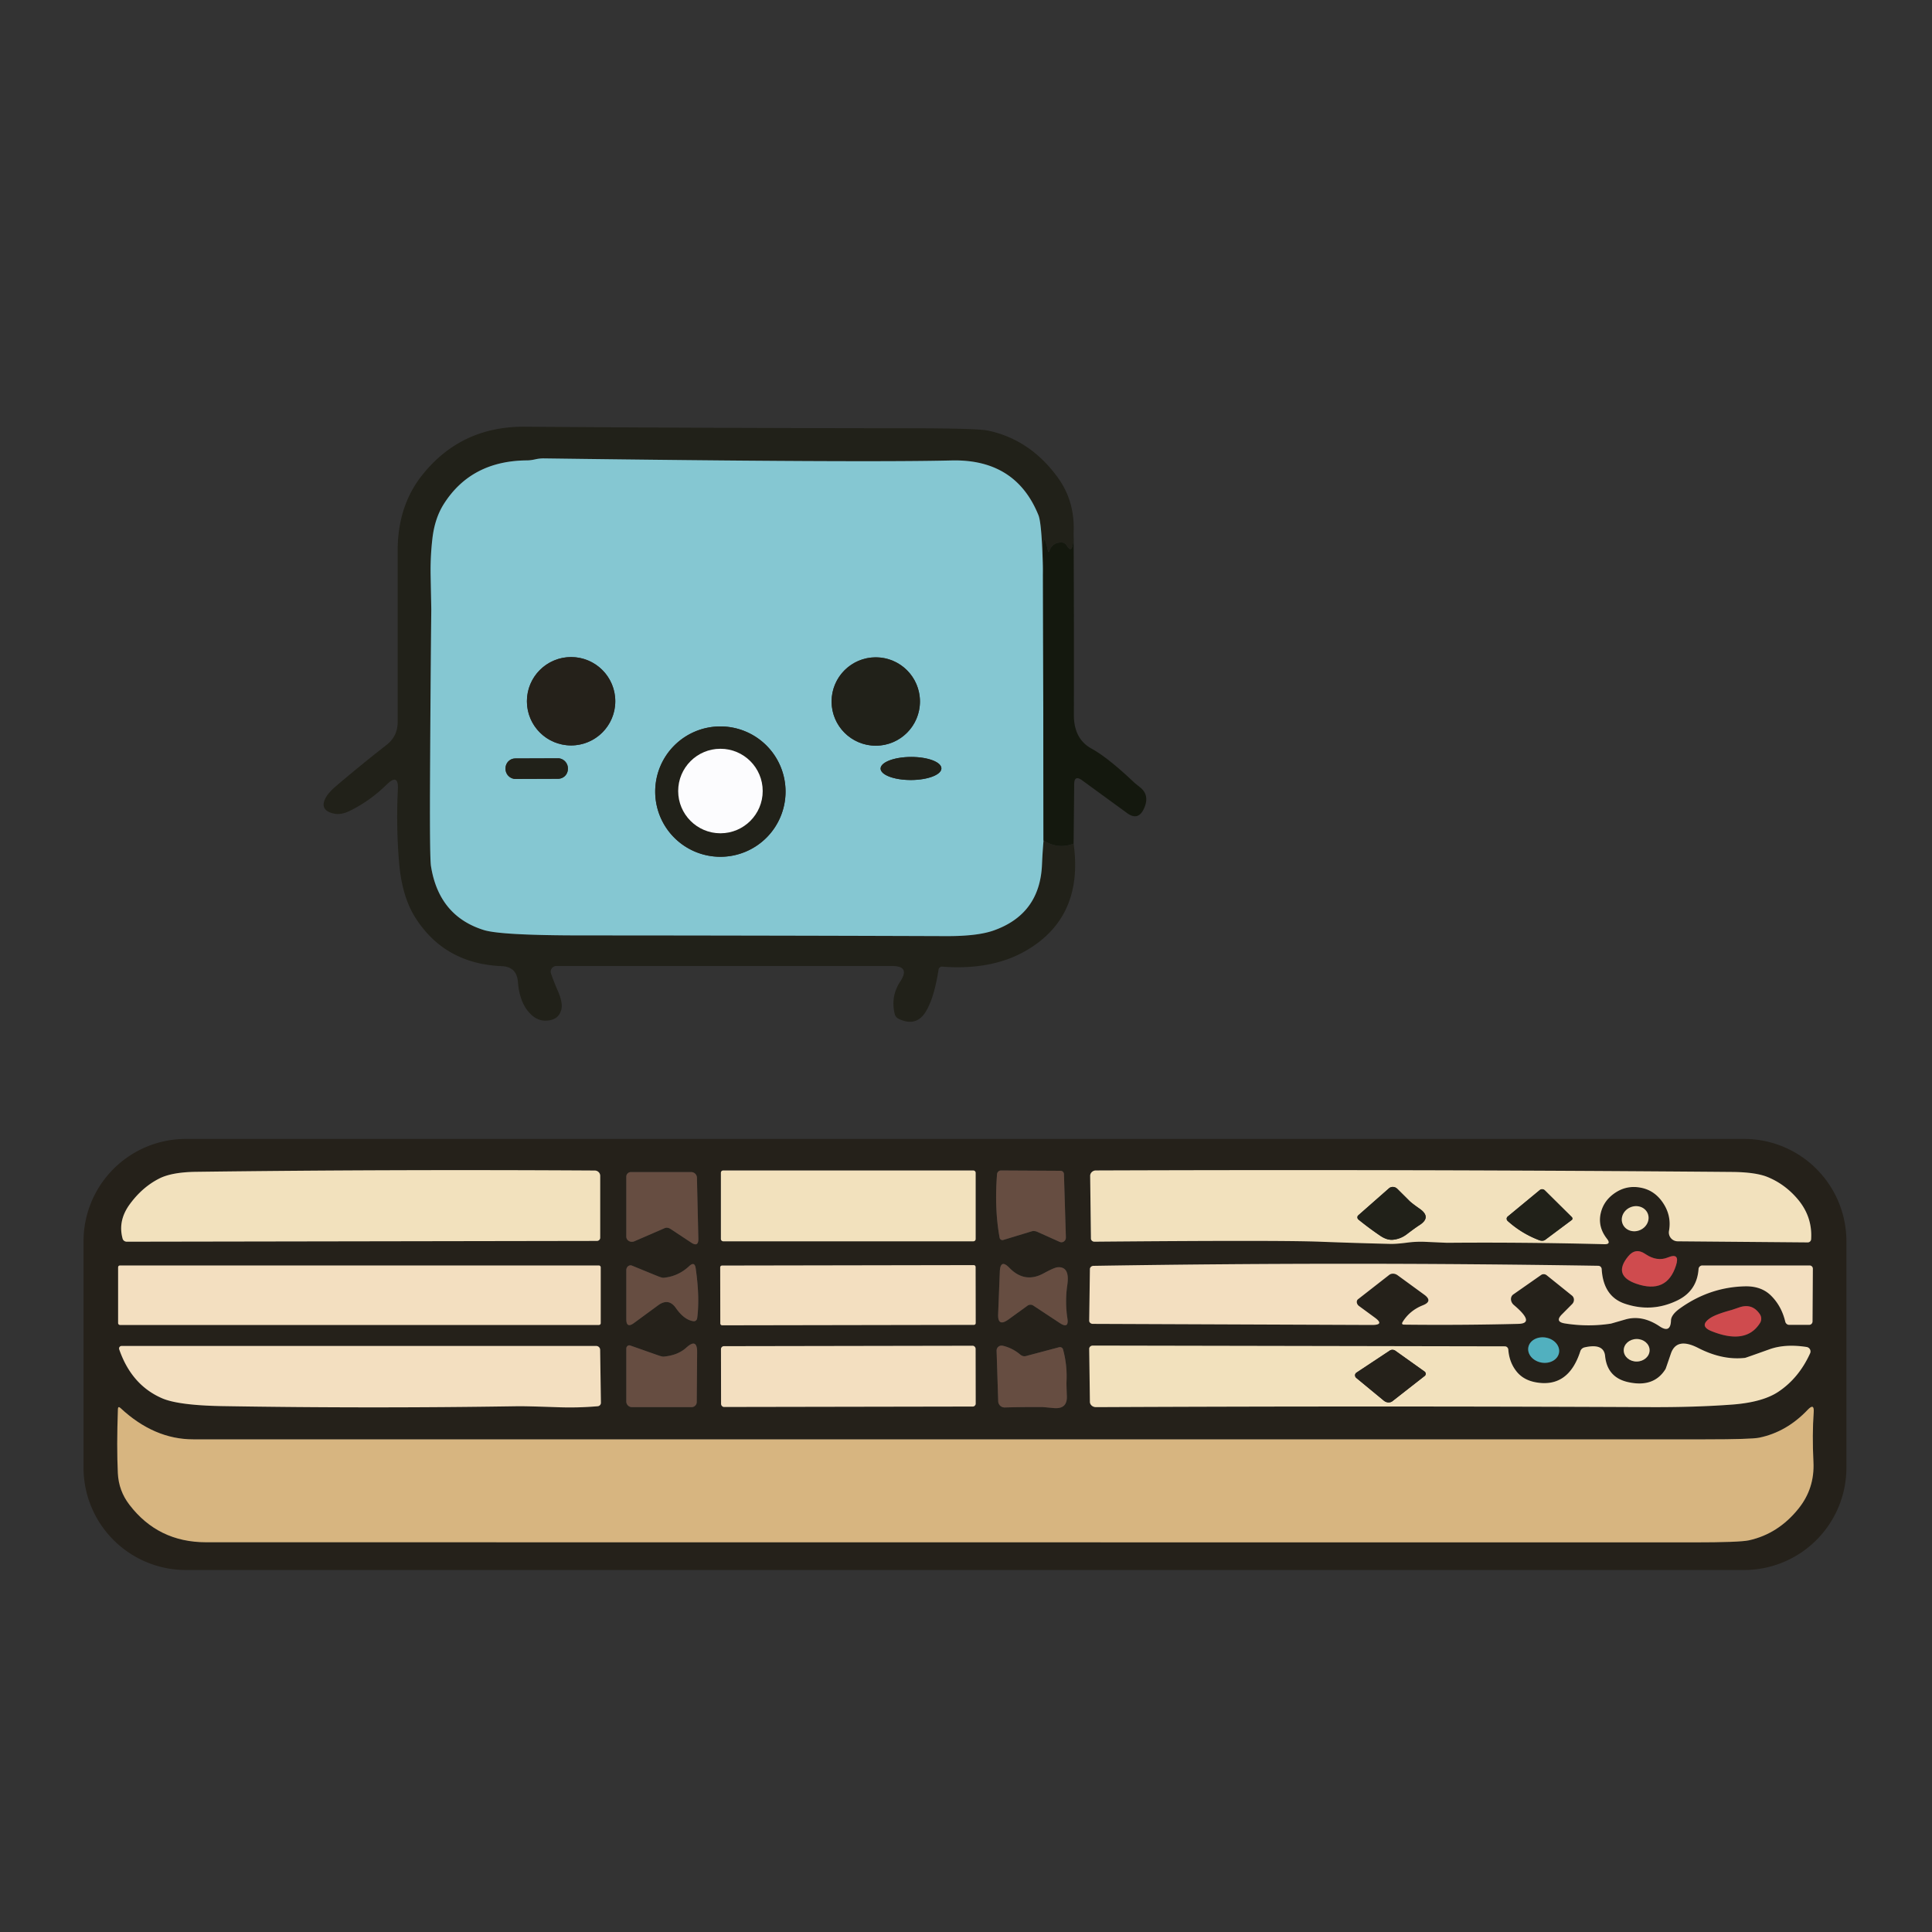 <?xml version="1.0" encoding="UTF-8" standalone="no"?>
<!DOCTYPE svg PUBLIC "-//W3C//DTD SVG 1.1//EN" "http://www.w3.org/Graphics/SVG/1.1/DTD/svg11.dtd">
<svg xmlns="http://www.w3.org/2000/svg" version="1.1" viewBox="0 0 300 300">
<rect x="0" y="0" width="300" height="300" fill="#333333" stroke="none"/>
<path fill="#212119" d="M 166.71,82.75 Q 166.67,86.40 165.67,84.75 A 1.07,0.82 72.1 0 0 164.93,84.24 Q 163.47,84.16 162.94,85.55 Q 162.81,85.89 162.73,85.54 Q 161.91,81.85 162.00,86.00 Q 162.03,87.63 161.96,89.25 Q 161.81,81.39 161.25,80.00 Q 157.72,71.26 147.75,71.50 Q 133.68,71.84 84.50,71.18 Q 83.81,71.17 83.14,71.32 Q 82.37,71.49 81.82,71.49 Q 73.17,71.55 68.91,78.27 Q 67.50,80.50 67.14,83.66 Q 66.81,86.52 66.87,89.41 Q 66.97,94.50 66.97,94.60 Q 66.83,108.56 66.77,122.51 Q 66.73,133.25 66.92,134.48 Q 68.15,142.23 75.11,144.41 Q 77.75,145.25 90.47,145.25 Q 118.73,145.26 147.00,145.36 Q 151.75,145.37 154.25,144.50 Q 161.48,141.97 161.80,134.25 Q 161.88,132.37 162.04,130.50 Q 164.28,131.93 166.71,131.00 Q 168.31,142.50 159.19,147.69 Q 153.92,150.68 146.31,150.10 A 0.55,0.53 5.8 0 0 145.74,150.55 Q 145.04,155.07 143.69,157.19 Q 142.20,159.51 139.50,158.18 A 1.12,1.09 -83.6 0 1 138.93,157.45 Q 138.27,154.72 139.80,152.39 Q 141.38,150.00 138.52,150.00 L 86.39,150.00 A 0.88,0.88 -9.7 0 0 85.56,151.17 Q 86.03,152.52 86.64,153.91 Q 87.41,155.69 87.17,156.72 Q 86.80,158.30 85.06,158.47 Q 83.77,158.60 82.75,157.78 Q 80.71,156.13 80.42,152.45 Q 80.23,150.11 77.89,150.02 Q 69.05,149.65 64.50,142.50 Q 62.43,139.24 61.98,134.05 Q 61.50,128.51 61.78,122.58 Q 61.91,120.01 60.06,121.81 Q 57.42,124.41 54.23,125.95 Q 52.86,126.62 51.66,126.29 Q 49.51,125.72 50.64,123.76 Q 51.07,123.02 52.20,122.05 Q 55.91,118.88 60.01,115.68 Q 61.75,114.33 61.75,112.13 Q 61.75,98.75 61.75,85.50 Q 61.75,78.58 65.53,73.81 Q 71.57,66.19 81.50,66.26 Q 111.29,66.48 141.07,66.50 Q 151.75,66.51 153.41,66.86 Q 159.91,68.24 164.19,74.06 Q 166.95,77.82 166.71,82.75 Z"/>
<path fill="#85c7d2" d="M 161.96,89.25 L 162.04,130.50 Q 161.88,132.37 161.80,134.25 Q 161.48,141.97 154.25,144.50 Q 151.75,145.37 147.00,145.36 Q 118.73,145.26 90.47,145.25 Q 77.75,145.25 75.11,144.41 Q 68.15,142.23 66.92,134.48 Q 66.73,133.25 66.77,122.51 Q 66.83,108.56 66.97,94.60 Q 66.97,94.50 66.87,89.41 Q 66.81,86.52 67.14,83.66 Q 67.50,80.50 68.91,78.27 Q 73.17,71.55 81.82,71.49 Q 82.37,71.49 83.14,71.32 Q 83.81,71.17 84.50,71.18 Q 133.68,71.84 147.75,71.50 Q 157.72,71.26 161.25,80.00 Q 161.81,81.39 161.96,89.25 ZM 95.54,108.89 A 6.86 6.86 0.0 0 0 88.68,102.03 A 6.86 6.86 0.0 0 0 81.82,108.89 A 6.86 6.86 0.0 0 0 88.68,115.75 A 6.86 6.86 0.0 0 0 95.54,108.89 ZM 142.85,108.93 A 6.86 6.86 0.0 0 0 135.99,102.07 A 6.86 6.86 0.0 0 0 129.13,108.93 A 6.86 6.86 0.0 0 0 135.99,115.79 A 6.86 6.86 0.0 0 0 142.85,108.93 ZM 121.98,122.92 A 10.12 10.12 0.0 0 0 111.86,112.80 A 10.12 10.12 0.0 0 0 101.74,122.92 A 10.12 10.12 0.0 0 0 111.86,133.04 A 10.12 10.12 0.0 0 0 121.98,122.92 ZM 146.18,119.314 A 4.72,1.79 -0.2 0 0 141.454,117.54 A 4.72,1.79 -0.2 0 0 136.74,119.347 A 4.72,1.79 -0.2 0 0 141.466,121.12 A 4.72,1.79 -0.2 0 0 146.18,119.314 ZM 88.18,119.263 A 1.52 1.52 0.0 0 0 86.654,117.748 L 80.014,117.772 A 1.52 1.52 0.0 0 0 78.5,119.297 L 78.5,119.437 A 1.52 1.52 0.0 0 0 80.026,120.952 L 86.665,120.928 A 1.52 1.52 0.0 0 0 88.18,119.403 L 88.18,119.263 Z"/>
<path fill="#14180e" d="M 166.71,82.75 Q 166.78,96.87 166.75,111.00 Q 166.74,114.74 169.50,116.25 Q 172.04,117.64 176.14,121.53 Q 176.19,121.58 177.05,122.27 Q 178.52,123.45 177.70,125.41 Q 176.80,127.56 175.02,126.26 L 168.05,121.18 Q 166.82,120.28 166.80,121.75 L 166.71,131.00 Q 164.28,131.93 162.04,130.50 L 161.96,89.25 Q 162.03,87.63 162.00,86.00 Q 161.91,81.85 162.73,85.54 Q 162.81,85.89 162.94,85.55 Q 163.47,84.16 164.93,84.24 A 1.07,0.82 72.1 0 1 165.67,84.75 Q 166.67,86.40 166.71,82.75 Z"/>
<circle fill="#25211a" cx="88.68" cy="108.89" r="6.86"/>
<circle fill="#212119" cx="135.99" cy="108.93" r="6.86"/>
<path fill="#212119" d="M 121.98,122.92 A 10.12 10.12 0.0 0 1 111.86,133.04 A 10.12 10.12 0.0 0 1 101.74,122.92 A 10.12 10.12 0.0 0 1 111.86,112.80 A 10.12 10.12 0.0 0 1 121.98,122.92 ZM 118.43,122.83 A 6.56 6.56 0.0 0 0 111.87,116.27 A 6.56 6.56 0.0 0 0 105.31,122.83 A 6.56 6.56 0.0 0 0 111.87,129.39 A 6.56 6.56 0.0 0 0 118.43,122.83 Z"/>
<circle fill="#fcfcfe" cx="111.87" cy="122.83" r="6.56"/>
<ellipse fill="#212119" cx="0.00" cy="0.00" transform="translate(141.46,119.33) rotate(-0.2)" rx="4.72" ry="1.79"/>
<rect fill="#212119" x="-4.84" y="-1.59" transform="translate(83.34,119.35) rotate(-0.2)" width="9.68" height="3.18" rx="1.52"/>
<path fill="#25211a" d="M 286.71,227.89 A 15.90 15.90 0.0 0 1 270.81,243.79 L 28.87,243.79 A 15.90 15.90 0.0 0 1 12.97,227.89 L 12.97,192.75 A 15.90 15.90 0.0 0 1 28.87,176.85 L 270.81,176.85 A 15.90 15.90 0.0 0 1 286.71,192.75 L 286.71,227.89 ZM 20.19,186.94 Q 18.26,189.54 19.04,192.34 A 0.68,0.64 -7.2 0 0 19.69,192.81 L 92.69,192.69 A 0.51,0.50 0.0 0 0 93.20,192.19 L 93.20,182.58 A 0.85,0.82 0.4 0 0 92.36,181.76 Q 60.55,181.57 30.44,181.96 Q 26.70,182.01 24.75,182.99 Q 22.12,184.32 20.19,186.94 ZM 151.50,182.09 A 0.34 0.34 0.0 0 0 151.16,181.75 L 112.28,181.75 A 0.34 0.34 0.0 0 0 111.94,182.09 L 111.94,192.41 A 0.34 0.34 0.0 0 0 112.28,192.75 L 151.16,192.75 A 0.34 0.34 0.0 0 0 151.50,192.41 L 151.50,182.09 ZM 161.12,191.30 L 164.55,192.84 A 0.71,0.68 -79.1 0 0 165.51,192.16 L 165.21,182.31 A 0.52,0.52 89.4 0 0 164.69,181.80 L 155.44,181.75 A 0.63,0.62 -87.5 0 0 154.82,182.33 Q 154.40,187.72 155.22,192.19 A 0.45,0.44 76.3 0 0 155.79,192.54 L 160.20,191.20 A 1.42,1.08 43.4 0 1 161.12,191.30 ZM 204.94,192.81 Q 210.37,193.02 215.80,193.15 Q 216.80,193.18 218.54,192.95 Q 219.93,192.77 221.32,192.83 Q 224.60,192.98 224.70,192.98 Q 236.67,192.88 249.12,193.20 Q 250.21,193.23 249.54,192.37 Q 248.06,190.49 248.57,188.35 Q 249.02,186.44 250.74,185.26 Q 252.59,183.99 254.81,184.43 Q 256.78,184.81 258.04,186.51 Q 259.61,188.64 259.16,191.14 A 1.38,1.37 5.3 0 0 260.51,192.75 L 280.70,192.92 A 0.52,0.52 -87.7 0 0 281.23,192.43 Q 281.46,188.91 279.10,186.15 Q 277.13,183.85 274.45,182.76 Q 272.60,182.01 268.93,181.98 Q 220.06,181.57 170.15,181.75 A 0.88,0.84 -0.7 0 0 169.28,182.60 L 169.40,192.32 A 0.54,0.50 -0.5 0 0 169.94,192.81 Q 198.40,192.56 204.94,192.81 ZM 104.12,190.83 L 107.33,192.95 Q 108.47,193.70 108.44,192.35 L 108.22,182.87 A 0.89,0.89 89.3 0 0 107.33,182.00 L 97.96,182.00 A 0.71,0.71 89.7 0 0 97.25,182.71 L 97.25,192.02 A 0.91,0.83 -12.8 0 0 98.52,192.74 L 103.22,190.70 A 1.07,0.82 45.6 0 1 104.12,190.83 ZM 255.845,188.399 A 2.11,1.92 -23.5 0 0 253.144,187.479 A 2.11,1.92 -23.5 0 0 251.975,190.081 A 2.11,1.92 -23.5 0 0 254.676,191.001 A 2.11,1.92 -23.5 0 0 255.845,188.399 ZM 255.49,194.72 Q 253.96,193.67 252.80,195.11 Q 250.41,198.05 254.06,199.33 Q 258.82,200.99 260.25,196.50 Q 260.90,194.47 259.00,195.25 Q 257.30,195.95 255.49,194.72 ZM 151.492,196.715 A 0.27 0.27 0.0 0 0 151.222,196.446 L 112.102,196.514 A 0.27 0.27 0.0 0 0 111.832,196.785 L 111.848,205.525 A 0.27 0.27 0.0 0 0 112.118,205.794 L 151.238,205.726 A 0.27 0.27 0.0 0 0 151.508,205.455 L 151.492,196.715 ZM 160.45,202.73 L 164.56,205.44 Q 166.00,206.39 165.75,204.75 Q 165.35,202.14 165.73,199.53 Q 166.16,196.63 164.23,196.78 Q 163.71,196.82 162.06,197.72 Q 159.12,199.33 156.73,196.86 Q 155.33,195.42 155.25,197.48 L 154.99,204.06 Q 154.91,206.10 156.59,204.89 L 159.56,202.74 A 0.79,0.79 44.2 0 1 160.45,202.73 ZM 211.03,202.80 A 0.73,0.60 42.6 0 1 210.88,201.74 L 215.71,197.97 A 1.16,1.00 42.9 0 1 217.02,198.02 L 221.16,201.04 Q 222.54,202.05 220.95,202.68 Q 218.92,203.48 217.81,205.26 Q 217.54,205.69 218.06,205.69 Q 226.90,205.79 235.75,205.57 Q 238.47,205.51 235.06,202.63 A 1.11,0.95 46.5 0 1 234.98,201.00 L 239.30,197.98 A 0.74,0.70 45.9 0 1 240.17,198.02 L 244.10,201.18 A 0.92,0.86 -47.8 0 1 244.12,202.50 L 242.53,204.10 Q 241.39,205.24 242.98,205.50 Q 246.59,206.08 250.15,205.53 Q 250.19,205.52 252.41,204.88 Q 255.00,204.14 257.70,205.95 Q 259.40,207.09 259.47,205.04 Q 259.50,204.13 260.90,203.14 Q 265.49,199.87 270.95,199.74 Q 273.46,199.68 274.97,201.15 Q 276.63,202.78 277.21,205.21 A 0.66,0.60 82.8 0 0 277.81,205.72 L 280.94,205.72 A 0.54,0.51 90.0 0 0 281.45,205.18 L 281.50,197.00 A 0.50,0.50 -45.0 0 0 281.00,196.50 L 264.34,196.50 A 0.59,0.59 -87.9 0 0 263.75,197.05 Q 263.51,200.46 260.44,201.94 Q 256.49,203.85 252.31,202.44 Q 248.96,201.31 248.71,197.06 A 0.54,0.54 88.9 0 0 248.18,196.55 Q 209.00,195.92 169.81,196.56 A 0.57,0.51 0.5 0 0 169.24,197.06 L 169.13,205.07 A 0.56,0.49 0.5 0 0 169.69,205.57 L 213.02,205.74 Q 215.07,205.75 213.47,204.59 L 211.03,202.80 ZM 93.28,196.77 A 0.27 0.27 0.0 0 0 93.01,196.50 L 18.61,196.50 A 0.27 0.27 0.0 0 0 18.34,196.77 L 18.34,205.47 A 0.27 0.27 0.0 0 0 18.61,205.74 L 93.01,205.74 A 0.27 0.27 0.0 0 0 93.28,205.47 L 93.28,196.77 ZM 102.15,198.17 L 98.12,196.52 A 0.72,0.63 -80.4 0 0 97.25,197.23 L 97.25,204.83 Q 97.25,206.31 98.43,205.45 L 102.19,202.69 Q 103.82,201.50 104.94,203.10 Q 106.24,204.96 107.69,205.16 A 0.55,0.50 -82.4 0 0 108.26,204.68 Q 108.68,201.49 108.03,196.96 Q 107.87,195.81 107.02,196.60 Q 105.32,198.19 103.06,198.41 Q 102.80,198.43 102.15,198.17 ZM 273.29,205.44 A 1.25,1.25 44.3 0 0 273.27,204.07 Q 272.09,202.32 270.07,203.01 Q 268.99,203.38 268.89,203.41 Q 266.41,204.08 265.53,204.69 Q 263.78,205.90 265.76,206.70 Q 271.14,208.86 273.29,205.44 ZM 242.085,210.052 A 2.42,1.97 9.8 0 0 240.035,207.699 A 2.42,1.97 9.8 0 0 237.315,209.228 A 2.42,1.97 9.8 0 0 239.365,211.581 A 2.42,1.97 9.8 0 0 242.085,210.052 ZM 256.15,209.642 A 2.01,1.75 -0.8 0 0 254.116,207.92 A 2.01,1.75 -0.8 0 0 252.13,209.698 A 2.01,1.75 -0.8 0 0 254.164,211.42 A 2.01,1.75 -0.8 0 0 256.15,209.642 ZM 102.13,210.43 L 97.84,208.92 A 0.50,0.45 -81.6 0 0 97.25,209.41 L 97.25,217.62 A 0.88,0.88 0.0 0 0 98.13,218.50 L 107.38,218.50 A 0.81,0.79 0.0 0 0 108.19,217.71 L 108.25,209.98 Q 108.27,207.72 106.58,209.25 Q 105.27,210.45 103.07,210.65 Q 102.83,210.68 102.13,210.43 ZM 158.44,210.35 Q 157.19,209.30 155.68,208.96 A 0.77,0.77 -84.8 0 0 154.75,209.74 L 155.00,217.59 A 0.99,0.99 -80.1 0 0 156.02,218.55 Q 158.82,218.47 161.89,218.49 Q 161.99,218.49 163.59,218.64 Q 165.73,218.85 165.66,216.83 Q 165.59,214.85 165.60,214.65 Q 165.75,212.04 165.07,209.54 A 0.51,0.48 -14.5 0 0 164.45,209.20 L 159.29,210.57 A 1.01,0.87 55.4 0 1 158.44,210.35 ZM 252.83,214.62 Q 249.57,213.90 249.24,210.56 Q 249.04,208.54 246.05,209.22 A 0.90,0.90 -87.0 0 0 245.39,209.82 Q 243.54,215.54 238.51,214.65 Q 236.59,214.31 235.52,213.00 Q 234.36,211.57 234.21,209.57 A 0.55,0.53 87.7 0 0 233.68,209.06 L 169.69,208.94 A 0.56,0.50 0.0 0 0 169.13,209.44 L 169.24,217.68 A 0.94,0.83 -0.6 0 0 170.19,218.50 Q 213.62,218.30 256.25,218.50 Q 263.24,218.53 269.00,218.10 Q 273.69,217.74 276.13,216.12 Q 279.31,214.01 281.07,210.15 A 0.71,0.70 16.6 0 0 280.53,209.16 Q 277.18,208.64 274.73,209.53 Q 271.10,210.83 270.97,210.85 Q 267.46,211.25 263.69,209.31 Q 260.33,207.59 259.45,210.20 Q 258.66,212.52 258.63,212.57 Q 256.83,215.50 252.83,214.62 ZM 86.55,218.51 Q 89.68,218.63 92.81,218.36 A 0.54,0.54 -2.3 0 0 93.31,217.82 L 93.19,209.60 A 0.61,0.61 89.5 0 0 92.58,209.00 L 18.88,209.00 A 0.39,0.39 80.4 0 0 18.51,209.52 Q 20.42,215.06 25.16,217.12 Q 27.69,218.22 34.49,218.34 Q 57.40,218.72 80.31,218.36 Q 81.67,218.34 86.55,218.51 ZM 151.493,209.416 A 0.45 0.45 0.0 0 0 151.042,208.966 L 112.402,209.034 A 0.45 0.45 0.0 0 0 111.953,209.484 L 111.968,218.024 A 0.45 0.45 0.0 0 0 112.418,218.474 L 151.058,218.406 A 0.45 0.45 0.0 0 0 151.507,217.956 L 151.493,209.416 ZM 279.26,234.27 Q 281.80,231.12 281.59,227.00 Q 281.38,222.77 281.63,219.31 Q 281.74,217.82 280.71,218.90 Q 277.43,222.36 273.18,223.24 Q 271.94,223.50 264.80,223.50 Q 147.40,223.50 30.00,223.50 Q 23.93,223.50 18.71,218.64 Q 18.33,218.29 18.31,218.81 Q 18.10,224.64 18.30,228.76 Q 18.43,231.49 20.10,233.66 Q 24.55,239.48 32.00,239.48 Q 147.44,239.50 262.89,239.50 Q 270.13,239.50 271.58,239.18 Q 276.13,238.17 279.26,234.27 Z"/>
<path fill="#f2e1bd" d="M 20.19,186.94 Q 22.12,184.32 24.75,182.99 Q 26.70,182.01 30.44,181.96 Q 60.55,181.57 92.36,181.76 A 0.85,0.82 0.4 0 1 93.20,182.58 L 93.20,192.19 A 0.51,0.50 -0.0 0 1 92.69,192.69 L 19.69,192.81 A 0.68,0.64 -7.2 0 1 19.04,192.34 Q 18.26,189.54 20.19,186.94 Z"/>
<rect fill="#f2e1bd" x="111.94" y="181.75" width="39.56" height="11.00" rx="0.34"/>
<path fill="#664d41" d="M 160.20,191.20 L 155.79,192.54 A 0.45,0.44 76.3 0 1 155.22,192.19 Q 154.40,187.72 154.82,182.33 A 0.63,0.62 -87.5 0 1 155.44,181.75 L 164.69,181.80 A 0.52,0.52 89.4 0 1 165.21,182.31 L 165.51,192.16 A 0.71,0.68 -79.1 0 1 164.55,192.84 L 161.12,191.30 A 1.42,1.08 43.4 0 0 160.20,191.20 Z"/>
<path fill="#f2e1bd" d="M 204.94,192.81 Q 198.40,192.56 169.94,192.81 A 0.54,0.50 -0.5 0 1 169.40,192.32 L 169.28,182.60 A 0.88,0.84 -0.7 0 1 170.15,181.75 Q 220.06,181.57 268.93,181.98 Q 272.60,182.01 274.45,182.76 Q 277.13,183.85 279.10,186.15 Q 281.46,188.91 281.23,192.43 A 0.52,0.52 -87.7 0 1 280.70,192.92 L 260.51,192.75 A 1.38,1.37 5.3 0 1 259.16,191.14 Q 259.61,188.64 258.04,186.51 Q 256.78,184.81 254.81,184.43 Q 252.59,183.99 250.74,185.26 Q 249.02,186.44 248.57,188.35 Q 248.06,190.49 249.54,192.37 Q 250.21,193.23 249.12,193.20 Q 236.67,192.88 224.70,192.98 Q 224.60,192.98 221.32,192.83 Q 219.93,192.77 218.54,192.95 Q 216.80,193.18 215.80,193.15 Q 210.37,193.02 204.94,192.81 ZM 218.82,186.44 Q 218.03,185.65 216.98,184.61 A 0.98,0.93 47.0 0 0 215.67,184.53 L 210.92,188.71 A 0.45,0.42 44.1 0 0 210.95,189.38 Q 212.59,190.71 214.33,191.89 Q 215.39,192.61 216.35,192.50 Q 217.51,192.37 218.45,191.65 Q 219.68,190.71 220.39,190.25 Q 222.32,189.03 220.48,187.72 Q 219.19,186.82 218.82,186.44 ZM 244.07,188.99 L 239.88,184.84 A 0.59,0.57 47.6 0 0 239.10,184.79 L 234.11,188.91 A 0.46,0.44 46.5 0 0 234.11,189.59 Q 236.29,191.55 239.02,192.58 A 1.08,0.80 32.3 0 0 239.95,192.51 L 244.06,189.44 A 0.32,0.28 49.5 0 0 244.07,188.99 Z"/>
<path fill="#664d41" d="M 103.22,190.70 L 98.52,192.74 A 0.91,0.83 -12.8 0 1 97.25,192.02 L 97.25,182.71 A 0.71,0.71 89.4 0 1 97.96,182.00 L 107.33,182.00 A 0.89,0.89 89.3 0 1 108.22,182.87 L 108.44,192.35 Q 108.47,193.70 107.33,192.95 L 104.12,190.83 A 1.07,0.82 45.6 0 0 103.22,190.70 Z"/>
<path fill="#212119" d="M 220.48,187.72 Q 222.32,189.03 220.39,190.25 Q 219.68,190.71 218.45,191.65 Q 217.51,192.37 216.35,192.50 Q 215.39,192.61 214.33,191.89 Q 212.59,190.71 210.95,189.38 A 0.45,0.42 44.1 0 1 210.92,188.71 L 215.67,184.53 A 0.98,0.93 47.0 0 1 216.98,184.61 Q 218.03,185.65 218.82,186.44 Q 219.19,186.82 220.48,187.72 Z"/>
<path fill="#212119" d="M 244.07,188.99 A 0.32,0.28 49.5 0 1 244.06,189.44 L 239.95,192.51 A 1.08,0.80 32.3 0 1 239.02,192.58 Q 236.29,191.55 234.11,189.59 A 0.46,0.44 46.5 0 1 234.11,188.91 L 239.10,184.79 A 0.59,0.57 47.6 0 1 239.88,184.84 L 244.07,188.99 Z"/>
<ellipse fill="#f2e1bd" cx="0.00" cy="0.00" transform="translate(253.91,189.24) rotate(-23.5)" rx="2.11" ry="1.92"/>
<path fill="#cf4b4e" d="M 255.49,194.72 Q 257.30,195.95 259.00,195.25 Q 260.90,194.47 260.25,196.50 Q 258.82,200.99 254.06,199.33 Q 250.41,198.05 252.80,195.11 Q 253.96,193.67 255.49,194.72 Z"/>
<rect fill="#f3dfc0" x="-19.83" y="-4.64" transform="translate(131.67,201.12) rotate(-0.1)" width="39.66" height="9.28" rx="0.27"/>
<path fill="#664d41" d="M 159.56,202.74 L 156.59,204.89 Q 154.91,206.10 154.99,204.06 L 155.25,197.48 Q 155.33,195.42 156.73,196.86 Q 159.12,199.33 162.06,197.72 Q 163.71,196.82 164.23,196.78 Q 166.16,196.63 165.73,199.53 Q 165.35,202.14 165.75,204.75 Q 166.00,206.39 164.56,205.44 L 160.45,202.73 A 0.79,0.79 44.2 0 0 159.56,202.74 Z"/>
<path fill="#f3dfc0" d="M 211.03,202.80 L 213.47,204.59 Q 215.07,205.75 213.02,205.74 L 169.69,205.57 A 0.56,0.49 0.5 0 1 169.13,205.07 L 169.24,197.06 A 0.57,0.51 0.5 0 1 169.81,196.56 Q 209.00,195.92 248.18,196.55 A 0.54,0.54 88.9 0 1 248.71,197.06 Q 248.96,201.31 252.31,202.44 Q 256.49,203.85 260.44,201.94 Q 263.51,200.46 263.75,197.05 A 0.59,0.59 -87.9 0 1 264.34,196.50 L 281.00,196.50 A 0.50,0.50 45.0 0 1 281.50,197.00 L 281.45,205.18 A 0.54,0.51 -90.0 0 1 280.94,205.72 L 277.81,205.72 A 0.66,0.60 82.8 0 1 277.21,205.21 Q 276.63,202.78 274.97,201.15 Q 273.46,199.68 270.95,199.74 Q 265.49,199.87 260.90,203.14 Q 259.50,204.13 259.47,205.04 Q 259.40,207.09 257.70,205.95 Q 255.00,204.14 252.41,204.88 Q 250.19,205.52 250.15,205.53 Q 246.59,206.08 242.98,205.50 Q 241.39,205.24 242.53,204.10 L 244.12,202.50 A 0.92,0.86 -47.8 0 0 244.10,201.18 L 240.17,198.02 A 0.74,0.70 45.9 0 0 239.30,197.98 L 234.98,201.00 A 1.11,0.95 46.5 0 0 235.06,202.63 Q 238.47,205.51 235.75,205.57 Q 226.90,205.79 218.06,205.69 Q 217.54,205.69 217.81,205.26 Q 218.92,203.48 220.95,202.68 Q 222.54,202.05 221.16,201.04 L 217.02,198.02 A 1.16,1.00 42.9 0 0 215.71,197.97 L 210.88,201.74 A 0.73,0.60 42.6 0 0 211.03,202.80 Z"/>
<rect fill="#f3dfc0" x="18.34" y="196.50" width="74.94" height="9.24" rx="0.27"/>
<path fill="#664d41" d="M 103.06,198.41 Q 105.32,198.19 107.02,196.60 Q 107.87,195.81 108.03,196.96 Q 108.68,201.49 108.26,204.68 A 0.55,0.50 -82.4 0 1 107.69,205.16 Q 106.24,204.96 104.94,203.10 Q 103.82,201.50 102.19,202.69 L 98.43,205.45 Q 97.25,206.31 97.25,204.83 L 97.25,197.23 A 0.72,0.63 -80.4 0 1 98.12,196.52 L 102.15,198.17 Q 102.80,198.43 103.06,198.41 Z"/>
<path fill="#cf4b4e" d="M 273.29,205.44 Q 271.14,208.86 265.76,206.70 Q 263.78,205.90 265.53,204.69 Q 266.41,204.08 268.89,203.41 Q 268.99,203.38 270.07,203.01 Q 272.09,202.32 273.27,204.07 A 1.25,1.25 44.3 0 1 273.29,205.44 Z"/>
<ellipse fill="#51b0bf" cx="0.00" cy="0.00" transform="translate(239.70,209.64) rotate(9.8)" rx="2.42" ry="1.97"/>
<ellipse fill="#f2e1bd" cx="0.00" cy="0.00" transform="translate(254.14,209.67) rotate(-0.8)" rx="2.01" ry="1.75"/>
<path fill="#664d41" d="M 103.07,210.65 Q 105.27,210.45 106.58,209.25 Q 108.27,207.72 108.25,209.98 L 108.19,217.71 A 0.81,0.79 0.0 0 1 107.38,218.50 L 98.13,218.50 A 0.88,0.88 -45.0 0 1 97.25,217.62 L 97.25,209.41 A 0.50,0.45 -81.6 0 1 97.84,208.92 L 102.13,210.43 Q 102.83,210.68 103.07,210.65 Z"/>
<path fill="#664d41" d="M 159.29,210.57 L 164.45,209.20 A 0.51,0.48 -14.5 0 1 165.07,209.54 Q 165.75,212.04 165.60,214.65 Q 165.59,214.85 165.66,216.83 Q 165.73,218.85 163.59,218.64 Q 161.99,218.49 161.89,218.49 Q 158.82,218.47 156.02,218.55 A 0.99,0.99 45.0 0 1 155.00,217.59 L 154.75,209.74 A 0.77,0.77 -84.8 0 1 155.68,208.96 Q 157.19,209.30 158.44,210.35 A 1.01,0.87 55.4 0 0 159.29,210.57 Z"/>
<path fill="#f2e1bd" d="M 252.83,214.62 Q 256.83,215.50 258.63,212.57 Q 258.66,212.52 259.45,210.20 Q 260.33,207.59 263.69,209.31 Q 267.46,211.25 270.97,210.85 Q 271.10,210.83 274.73,209.53 Q 277.18,208.64 280.53,209.16 A 0.71,0.70 16.6 0 1 281.07,210.15 Q 279.31,214.01 276.13,216.12 Q 273.69,217.74 269.00,218.10 Q 263.24,218.53 256.25,218.50 Q 213.62,218.30 170.19,218.50 A 0.94,0.83 -0.6 0 1 169.24,217.68 L 169.13,209.44 A 0.56,0.50 -0.0 0 1 169.69,208.94 L 233.68,209.06 A 0.55,0.53 87.7 0 1 234.21,209.57 Q 234.36,211.57 235.52,213.00 Q 236.59,214.31 238.51,214.65 Q 243.54,215.54 245.39,209.82 A 0.90,0.90 -87.0 0 1 246.05,209.22 Q 249.04,208.54 249.24,210.56 Q 249.57,213.90 252.83,214.62 ZM 221.20,212.97 L 216.68,209.75 A 0.79,0.76 46.0 0 0 215.80,209.72 L 210.62,213.15 A 0.52,0.50 47.6 0 0 210.60,213.96 L 214.88,217.49 A 1.13,1.01 45.1 0 0 216.22,217.57 L 221.23,213.65 A 0.43,0.42 43.1 0 0 221.20,212.97 Z"/>
<path fill="#f3dfc0" d="M 80.31,218.36 Q 57.40,218.72 34.49,218.34 Q 27.69,218.22 25.16,217.12 Q 20.42,215.06 18.51,209.52 A 0.39,0.39 80.4 0 1 18.88,209.00 L 92.58,209.00 A 0.61,0.61 89.5 0 1 93.19,209.60 L 93.31,217.82 A 0.54,0.54 -2.3 0 1 92.81,218.36 Q 89.68,218.63 86.55,218.51 Q 81.67,218.34 80.31,218.36 Z"/>
<rect fill="#f3dfc0" x="-19.77" y="-4.72" transform="translate(131.73,213.72) rotate(-0.1)" width="39.54" height="9.44" rx="0.45"/>
<path fill="#25211a" d="M 221.20,212.97 A 0.43,0.42 43.1 0 1 221.23,213.65 L 216.22,217.57 A 1.13,1.01 45.1 0 1 214.88,217.49 L 210.60,213.96 A 0.52,0.50 47.6 0 1 210.62,213.15 L 215.80,209.72 A 0.79,0.76 46.0 0 1 216.68,209.75 L 221.20,212.97 Z"/>
<path fill="#d7b580" d="M 279.26,234.27 Q 276.13,238.17 271.58,239.18 Q 270.13,239.50 262.89,239.50 Q 147.44,239.50 32.00,239.48 Q 24.55,239.48 20.10,233.66 Q 18.43,231.49 18.30,228.76 Q 18.10,224.64 18.31,218.81 Q 18.33,218.29 18.71,218.64 Q 23.93,223.50 30.00,223.50 Q 147.40,223.50 264.80,223.50 Q 271.94,223.50 273.18,223.24 Q 277.43,222.36 280.71,218.90 Q 281.74,217.82 281.63,219.31 Q 281.38,222.77 281.59,227.00 Q 281.80,231.12 279.26,234.27 Z"/>
</svg>
